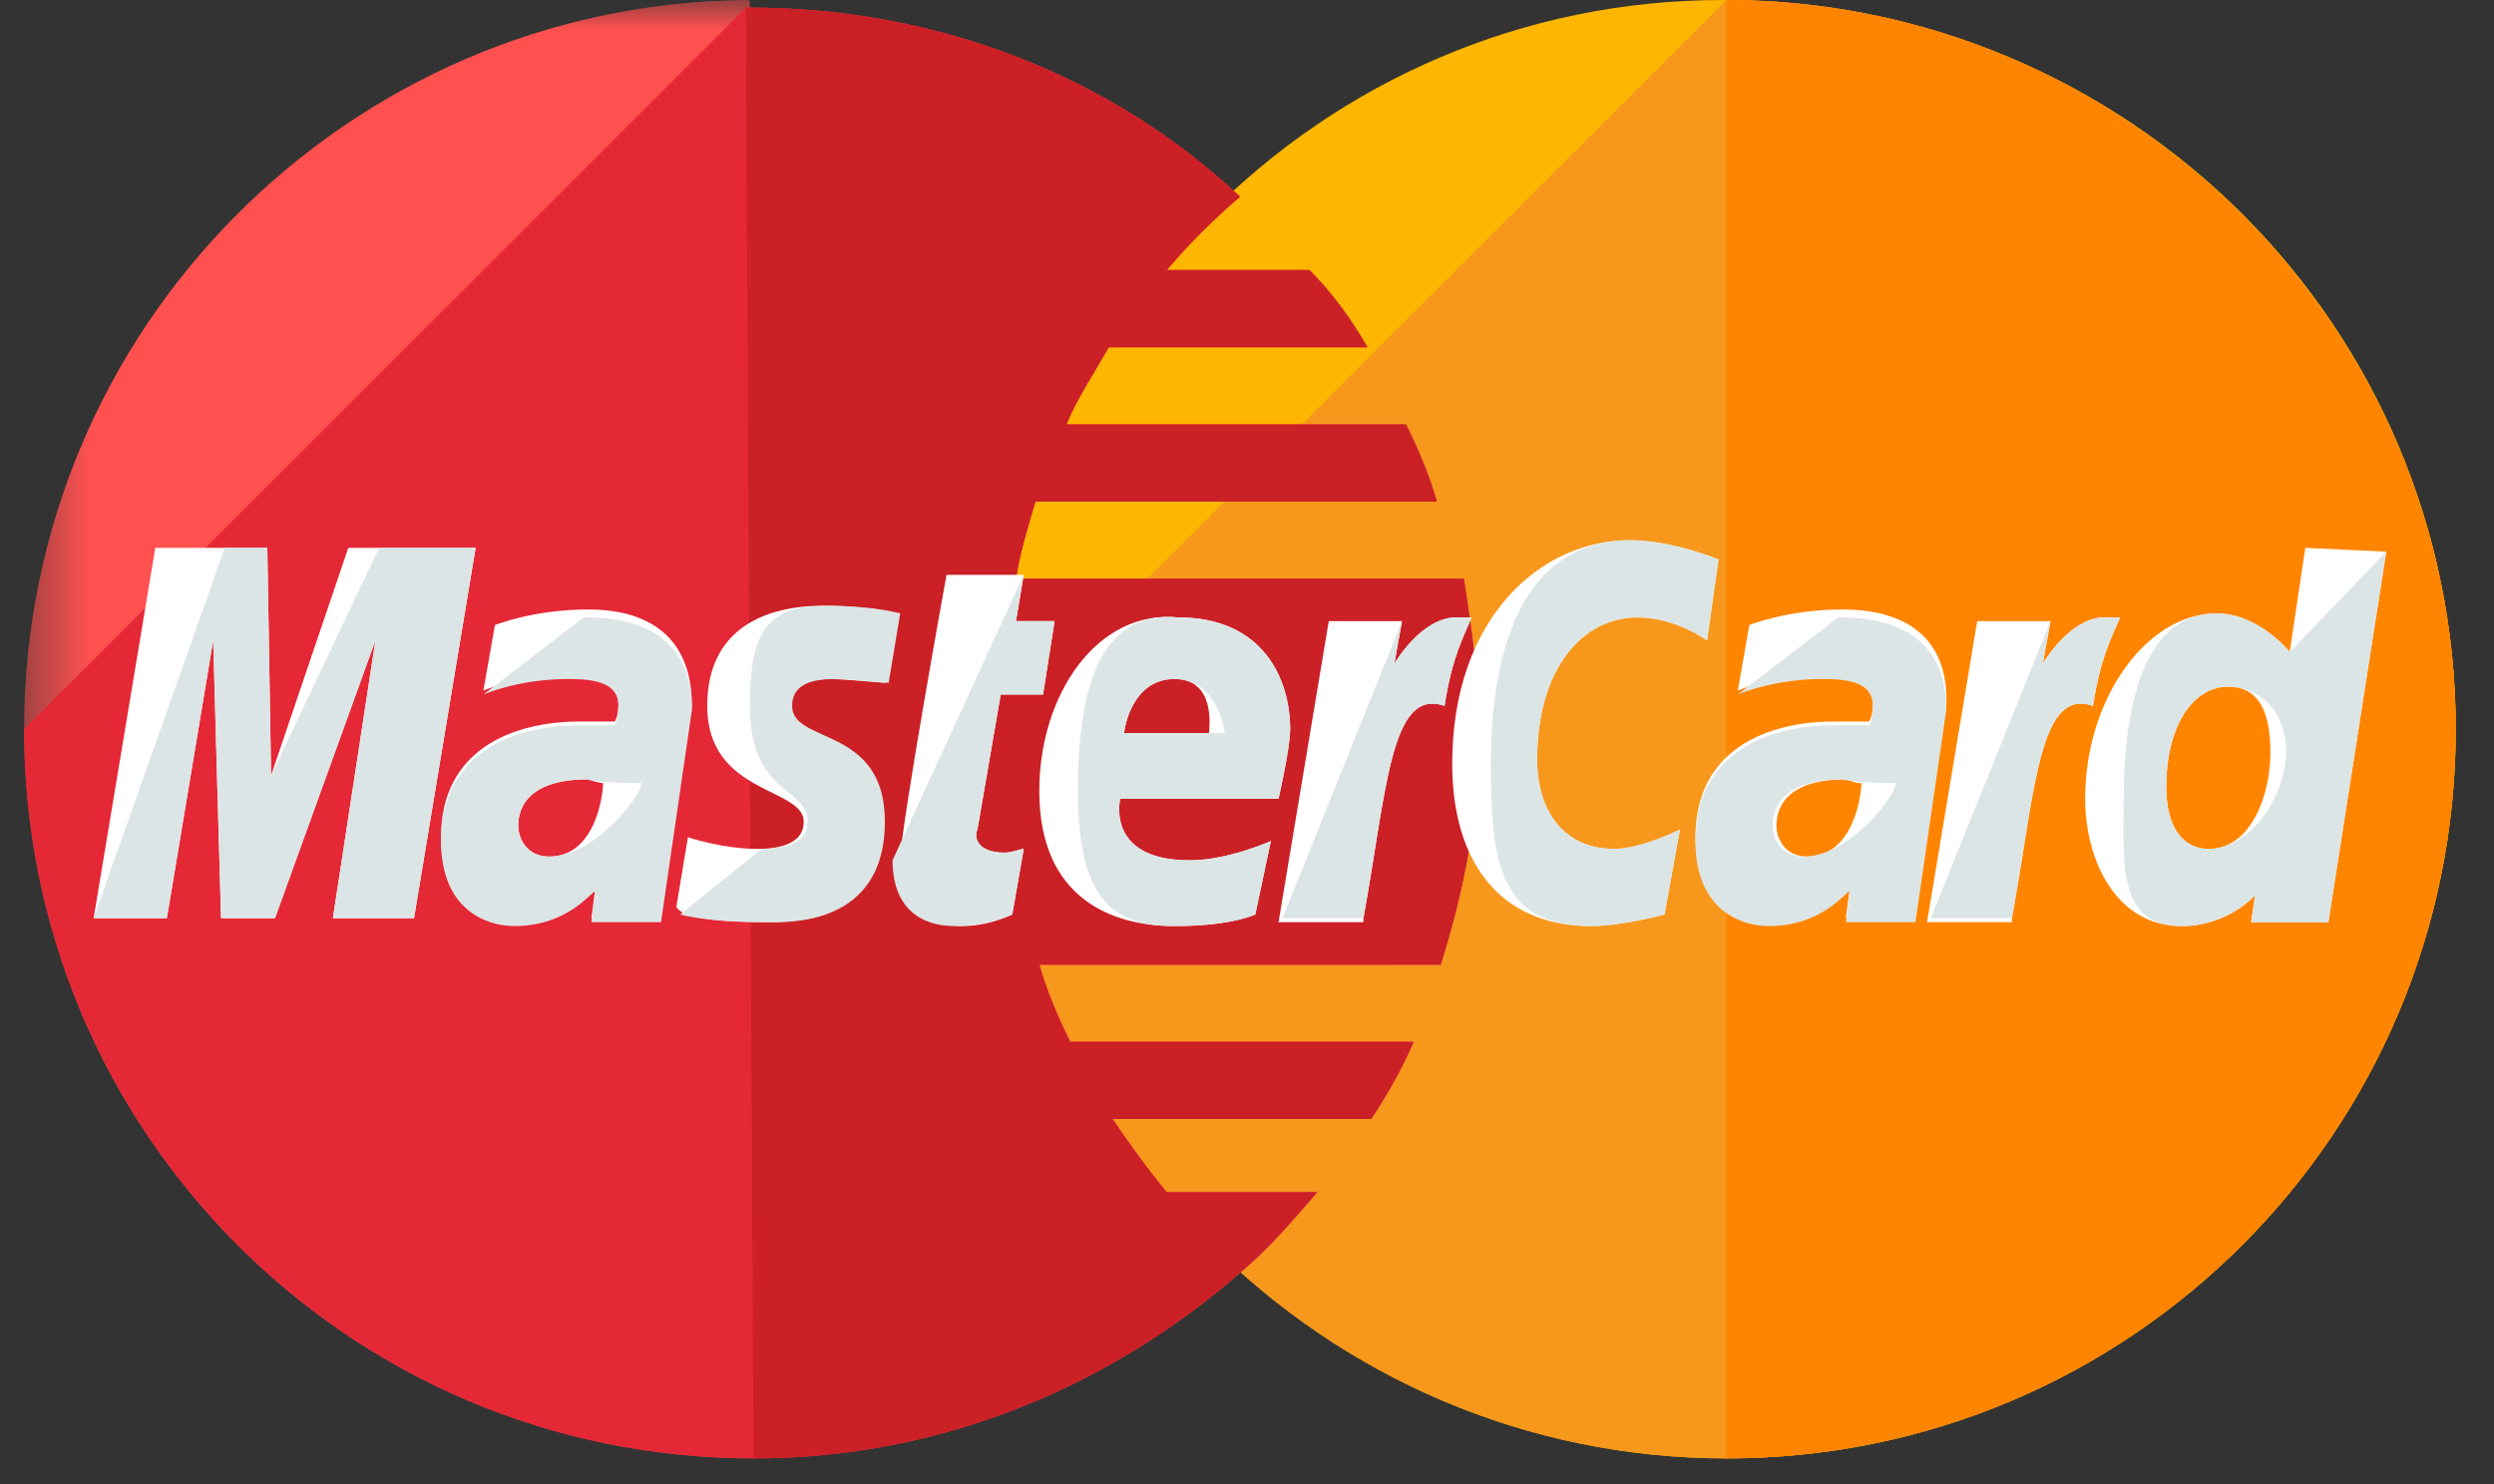<svg width="42" height="25" viewBox="0 0 42 25" fill="none" xmlns="http://www.w3.org/2000/svg">
<rect x="0" y="0" width="42" height="25" fill="#333333" stroke="none"/>
<path fill-rule="evenodd" clip-rule="evenodd" d="M41.356 12.284C41.356 19.042 35.898 24.567 29.073 24.567C22.311 24.567 16.786 19.042 16.786 12.284C16.786 5.525 22.248 0 29.006 0C35.898 0 41.356 5.525 41.356 12.284Z" fill="#FFB600"/>
<path fill-rule="evenodd" clip-rule="evenodd" d="M29.072 0C35.831 0 41.356 5.525 41.356 12.284C41.356 19.042 35.897 24.567 29.072 24.567C22.311 24.567 16.785 19.042 16.785 12.284" fill="#F7981D"/>
<path fill-rule="evenodd" clip-rule="evenodd" d="M29.072 0C35.831 0 41.356 5.525 41.356 12.284C41.356 19.042 35.897 24.567 29.072 24.567" fill="#FF8500"/>
<mask id="mask0_2210_11699" style="mask-type:luminance" maskUnits="userSpaceOnUse" x="0" y="0" width="25" height="25">
<path fill-rule="evenodd" clip-rule="evenodd" d="M0.406 0H24.91V24.567H0.406V0Z" fill="white"/>
</mask>
<g mask="url(#mask0_2210_11699)">
<path fill-rule="evenodd" clip-rule="evenodd" d="M12.561 0C5.865 0.063 0.406 5.525 0.406 12.284C0.406 19.042 5.865 24.567 12.69 24.567C15.878 24.567 18.736 23.334 20.948 21.384C21.402 20.992 21.79 20.538 22.181 20.084H19.648C19.323 19.692 18.997 19.238 18.736 18.85H23.091C23.352 18.459 23.611 18.004 23.806 17.55H18.023C17.828 17.159 17.631 16.704 17.503 16.25H24.261C24.652 15.013 24.911 13.713 24.911 12.35C24.911 11.438 24.781 10.592 24.652 9.75H17.111C17.177 9.292 17.306 8.904 17.436 8.45H24.198C24.066 7.992 23.873 7.538 23.677 7.15H17.956C18.152 6.692 18.411 6.304 18.673 5.85H23.027C22.766 5.392 22.441 4.938 22.052 4.55H19.648C20.036 4.092 20.428 3.704 20.881 3.313C18.736 1.3 15.811 0.129 12.628 0.129C12.628 0 12.628 0 12.561 0Z" fill="#FF5050"/>
</g>
<path fill-rule="evenodd" clip-rule="evenodd" d="M0.406 12.283C0.406 19.042 5.865 24.567 12.69 24.567C15.877 24.567 18.736 23.333 20.948 21.383C21.402 20.992 21.79 20.538 22.181 20.083H19.648C19.323 19.692 18.997 19.238 18.736 18.85H23.09C23.352 18.458 23.611 18.004 23.806 17.55H18.023C17.827 17.158 17.631 16.704 17.502 16.25H24.261C24.652 15.013 24.911 13.713 24.911 12.35C24.911 11.438 24.781 10.592 24.652 9.75H17.111C17.177 9.292 17.306 8.904 17.436 8.45H24.198C24.065 7.992 23.873 7.538 23.677 7.15H17.956C18.152 6.692 18.411 6.304 18.673 5.85H23.027C22.765 5.392 22.44 4.938 22.052 4.55H19.648C20.036 4.092 20.427 3.704 20.881 3.313C18.736 1.3 15.811 0.129 12.627 0.129H12.561" fill="#E52836"/>
<path fill-rule="evenodd" clip-rule="evenodd" d="M12.69 24.567C15.877 24.567 18.735 23.334 20.948 21.384C21.402 20.992 21.79 20.538 22.181 20.084H19.648C19.323 19.692 18.997 19.238 18.735 18.85H23.09C23.352 18.459 23.61 18.004 23.806 17.55H18.023C17.827 17.159 17.631 16.704 17.502 16.25H24.261C24.652 15.013 24.91 13.713 24.91 12.35C24.91 11.438 24.781 10.592 24.652 9.75H17.11C17.177 9.292 17.306 8.904 17.436 8.45H24.198C24.065 7.992 23.872 7.538 23.677 7.15H17.956C18.152 6.692 18.41 6.304 18.672 5.85H23.027C22.765 5.392 22.44 4.938 22.052 4.55H19.648C20.035 4.092 20.427 3.704 20.881 3.313C18.735 1.3 15.81 0.129 12.627 0.129H12.56" fill="#CB2026"/>
<path fill-rule="evenodd" clip-rule="evenodd" d="M33.881 15.467C34.272 13.325 34.335 11.567 35.247 11.892C35.377 11.05 35.572 10.725 35.702 10.4H35.44C34.856 10.4 34.402 11.179 34.402 11.179L34.531 10.463H33.297L32.452 15.534H33.881V15.467ZM31.347 13.192C31.347 13.388 31.215 14.429 30.435 14.429C30.047 14.429 29.915 14.104 29.915 13.909C29.915 13.584 30.11 13.129 31.085 13.129C31.281 13.192 31.281 13.192 31.347 13.192ZM31.022 10.267C30.11 10.267 29.46 10.529 29.46 10.529L29.265 11.633C29.265 11.633 29.852 11.375 30.697 11.375C31.152 11.375 31.54 11.438 31.54 11.829C31.54 12.088 31.477 12.154 31.477 12.154H30.89C29.785 12.154 28.552 12.609 28.552 14.104C28.552 15.275 29.331 15.534 29.785 15.534C30.697 15.534 31.085 14.95 31.152 14.95L31.085 15.467H32.256L32.777 11.892C32.84 10.333 31.477 10.267 31.022 10.267ZM22.96 15.467C23.352 13.325 23.415 11.567 24.327 11.892C24.456 11.05 24.652 10.725 24.781 10.4H24.522C23.935 10.4 23.481 11.179 23.481 11.179L23.61 10.463H22.377L21.531 15.534H22.96V15.467ZM2.81 15.467L3.59 10.788L3.722 15.467H4.631L6.322 10.788L5.606 15.467H6.972L8.01 9.229H5.865L4.565 13.063L4.502 9.229H2.615L1.577 15.467H2.81ZM38.235 12.675C38.235 13.388 37.91 14.3 37.197 14.3C36.74 14.3 36.481 13.909 36.481 13.259C36.481 12.217 36.935 11.567 37.522 11.567C37.977 11.567 38.235 11.892 38.235 12.675ZM38.822 9.229L38.56 10.983C38.56 10.983 38.04 10.333 37.327 10.333C36.156 10.333 35.115 11.763 35.115 13.454C35.115 14.492 35.635 15.6 36.74 15.6C37.522 15.6 37.977 15.079 37.977 15.079L37.91 15.534H39.21L40.185 9.292L38.822 9.229ZM12.885 15.534C13.21 15.534 14.835 15.6 14.835 13.842C14.835 12.217 13.277 12.542 13.277 11.892C13.277 11.567 13.535 11.438 13.99 11.438C14.185 11.438 14.902 11.504 14.902 11.504L15.097 10.333C15.097 10.333 14.64 10.204 13.86 10.204C12.885 10.204 11.91 10.592 11.91 11.892C11.91 13.388 13.535 13.259 13.535 13.842C13.535 14.234 13.081 14.3 12.756 14.3C12.172 14.3 11.585 14.104 11.585 14.104L11.39 15.275C11.456 15.404 11.781 15.534 12.885 15.534ZM10.156 13.192C10.156 13.388 10.027 14.429 9.247 14.429C8.856 14.429 8.727 14.104 8.727 13.909C8.727 13.584 8.922 13.129 9.897 13.129C10.09 13.192 10.156 13.192 10.156 13.192ZM9.897 10.267C8.985 10.267 8.335 10.529 8.335 10.529L8.14 11.633C8.14 11.633 8.727 11.375 9.572 11.375C10.027 11.375 10.415 11.438 10.415 11.829C10.415 12.088 10.352 12.154 10.352 12.154H9.765C8.66 12.154 7.427 12.609 7.427 14.104C7.427 15.275 8.206 15.534 8.66 15.534C9.572 15.534 9.96 14.95 10.027 14.95L9.96 15.467H11.131L11.652 11.892C11.652 10.333 10.352 10.267 9.897 10.267ZM28.031 15.404L28.29 13.975C28.29 13.975 27.64 14.3 27.185 14.3C26.277 14.3 25.885 13.584 25.885 12.804C25.885 11.242 26.665 10.4 27.577 10.4C28.227 10.4 28.747 10.788 28.747 10.788L28.94 9.425C28.94 9.425 28.16 9.1 27.447 9.1C25.952 9.1 24.456 10.4 24.456 12.867C24.456 14.492 25.235 15.6 26.797 15.6C27.315 15.6 28.031 15.404 28.031 15.404ZM19.777 11.438C20.49 11.438 20.36 12.283 20.36 12.35H18.931C18.931 12.283 19.06 11.438 19.777 11.438ZM17.502 13.325C17.502 15.142 18.735 15.6 19.777 15.6C20.752 15.6 21.14 15.404 21.14 15.404L21.402 14.167C21.402 14.167 20.685 14.492 20.035 14.492C18.606 14.492 18.865 13.454 18.865 13.454H21.531C21.531 13.454 21.727 12.609 21.727 12.283C21.727 11.438 21.272 10.4 19.84 10.4C18.477 10.267 17.502 11.7 17.502 13.325ZM17.047 15.404L17.24 14.3C17.177 14.3 17.047 14.363 16.915 14.363C16.46 14.363 16.397 14.104 16.46 13.975L16.852 11.7H17.565L17.76 10.463H17.11L17.24 9.683H15.94C15.94 9.683 15.16 13.975 15.16 14.492C15.16 15.275 15.615 15.6 16.202 15.6C16.59 15.6 16.915 15.467 17.047 15.404Z" fill="white"/>
<path fill-rule="evenodd" clip-rule="evenodd" d="M32.515 15.467H33.882C34.272 13.325 34.336 11.567 35.247 11.892C35.377 11.05 35.572 10.725 35.702 10.4H35.44C34.856 10.4 34.401 11.179 34.401 11.179L34.532 10.463L32.515 15.467ZM31.931 13.192C31.931 13.388 31.151 14.429 30.372 14.429C29.982 14.429 29.852 14.104 29.852 13.909C29.852 13.584 30.047 13.129 31.022 13.129C31.282 13.192 31.931 13.192 31.931 13.192ZM29.265 11.7C29.265 11.7 29.852 11.438 30.697 11.438C31.151 11.438 31.54 11.504 31.54 11.892C31.54 12.154 31.477 12.217 31.477 12.217H30.89C29.786 12.217 28.552 12.675 28.552 14.167C28.552 15.338 29.331 15.6 29.786 15.6C30.697 15.6 31.086 15.013 31.151 15.013L31.086 15.534H32.257L32.776 11.958C32.776 10.463 31.477 10.4 30.956 10.4L29.265 11.7ZM21.598 15.467H22.961C23.352 13.325 23.415 11.567 24.326 11.892C24.456 11.05 24.651 10.725 24.782 10.4H24.522C23.936 10.4 23.482 11.179 23.482 11.179L23.611 10.463L21.598 15.467ZM2.81 15.467L3.59 10.788L3.723 15.467H4.631L6.323 10.788L5.606 15.467H6.973L8.01 9.229H6.385L4.565 13.063L4.502 9.229H3.785L1.577 15.467H2.81ZM38.497 12.675C38.497 13.388 37.911 14.3 37.197 14.3C36.74 14.3 36.481 13.909 36.481 13.259C36.481 12.217 36.936 11.567 37.522 11.567C37.977 11.567 38.497 11.892 38.497 12.675ZM38.561 10.983C38.561 10.983 38.04 10.333 37.327 10.333C36.157 10.333 35.765 11.763 35.765 13.454C35.765 14.492 35.636 15.6 36.74 15.6C37.522 15.6 37.977 15.079 37.977 15.079L37.911 15.534H39.211L40.186 9.292L38.561 10.983ZM11.457 15.404C11.457 15.404 11.848 15.534 12.952 15.534C13.277 15.534 14.902 15.6 14.902 13.842C14.902 12.217 13.34 12.542 13.34 11.892C13.34 11.567 13.602 11.438 14.056 11.438C14.252 11.438 14.965 11.504 14.965 11.504L15.16 10.333C15.16 10.333 14.707 10.204 13.927 10.204C12.952 10.204 12.627 10.592 12.627 11.892C12.627 13.388 13.602 13.259 13.602 13.842C13.602 14.234 13.148 14.3 12.823 14.3L11.457 15.404ZM10.806 13.192C10.806 13.388 10.027 14.429 9.248 14.429C8.857 14.429 8.727 14.104 8.727 13.909C8.727 13.584 8.923 13.129 9.898 13.129C10.09 13.192 10.806 13.192 10.806 13.192ZM8.14 11.7C8.14 11.7 8.727 11.438 9.573 11.438C10.027 11.438 10.415 11.504 10.415 11.892C10.415 12.154 10.352 12.217 10.352 12.217H9.765C8.66 12.217 7.427 12.675 7.427 14.167C7.427 15.338 8.207 15.6 8.66 15.6C9.573 15.6 9.96 15.013 10.027 15.013L9.96 15.534H11.132L11.652 11.958C11.652 10.463 10.352 10.4 9.832 10.4L8.14 11.7ZM28.032 15.404L28.29 13.975C28.29 13.975 27.64 14.3 27.186 14.3C26.276 14.3 25.886 13.584 25.886 12.804C25.886 11.242 26.665 10.4 27.576 10.4C28.227 10.4 28.747 10.788 28.747 10.788L28.94 9.425C28.94 9.425 28.161 9.1 27.447 9.1C25.951 9.1 25.107 10.4 25.107 12.867C25.107 14.492 25.236 15.6 26.797 15.6C27.315 15.6 28.032 15.404 28.032 15.404ZM19.777 11.438C20.49 11.438 20.623 12.283 20.623 12.35H18.931C18.931 12.283 19.06 11.438 19.777 11.438ZM18.152 13.325C18.152 15.142 18.735 15.6 19.777 15.6C20.752 15.6 21.14 15.404 21.14 15.404L21.402 14.167C21.402 14.167 20.685 14.492 20.035 14.492C18.607 14.492 18.865 13.454 18.865 13.454H21.532C21.532 13.454 21.727 12.609 21.727 12.283C21.727 11.438 21.273 10.4 19.84 10.4C18.477 10.267 18.152 11.7 18.152 13.325ZM15.031 14.492C15.031 15.275 15.485 15.6 16.073 15.6C16.527 15.6 16.915 15.467 17.048 15.404L17.24 14.3C17.177 14.3 17.048 14.363 16.915 14.363C16.46 14.363 16.398 14.104 16.46 13.975L16.852 11.7H17.565L17.76 10.463H17.11L17.24 9.683L15.031 14.492Z" fill="#DCE5E5"/>
</svg>
